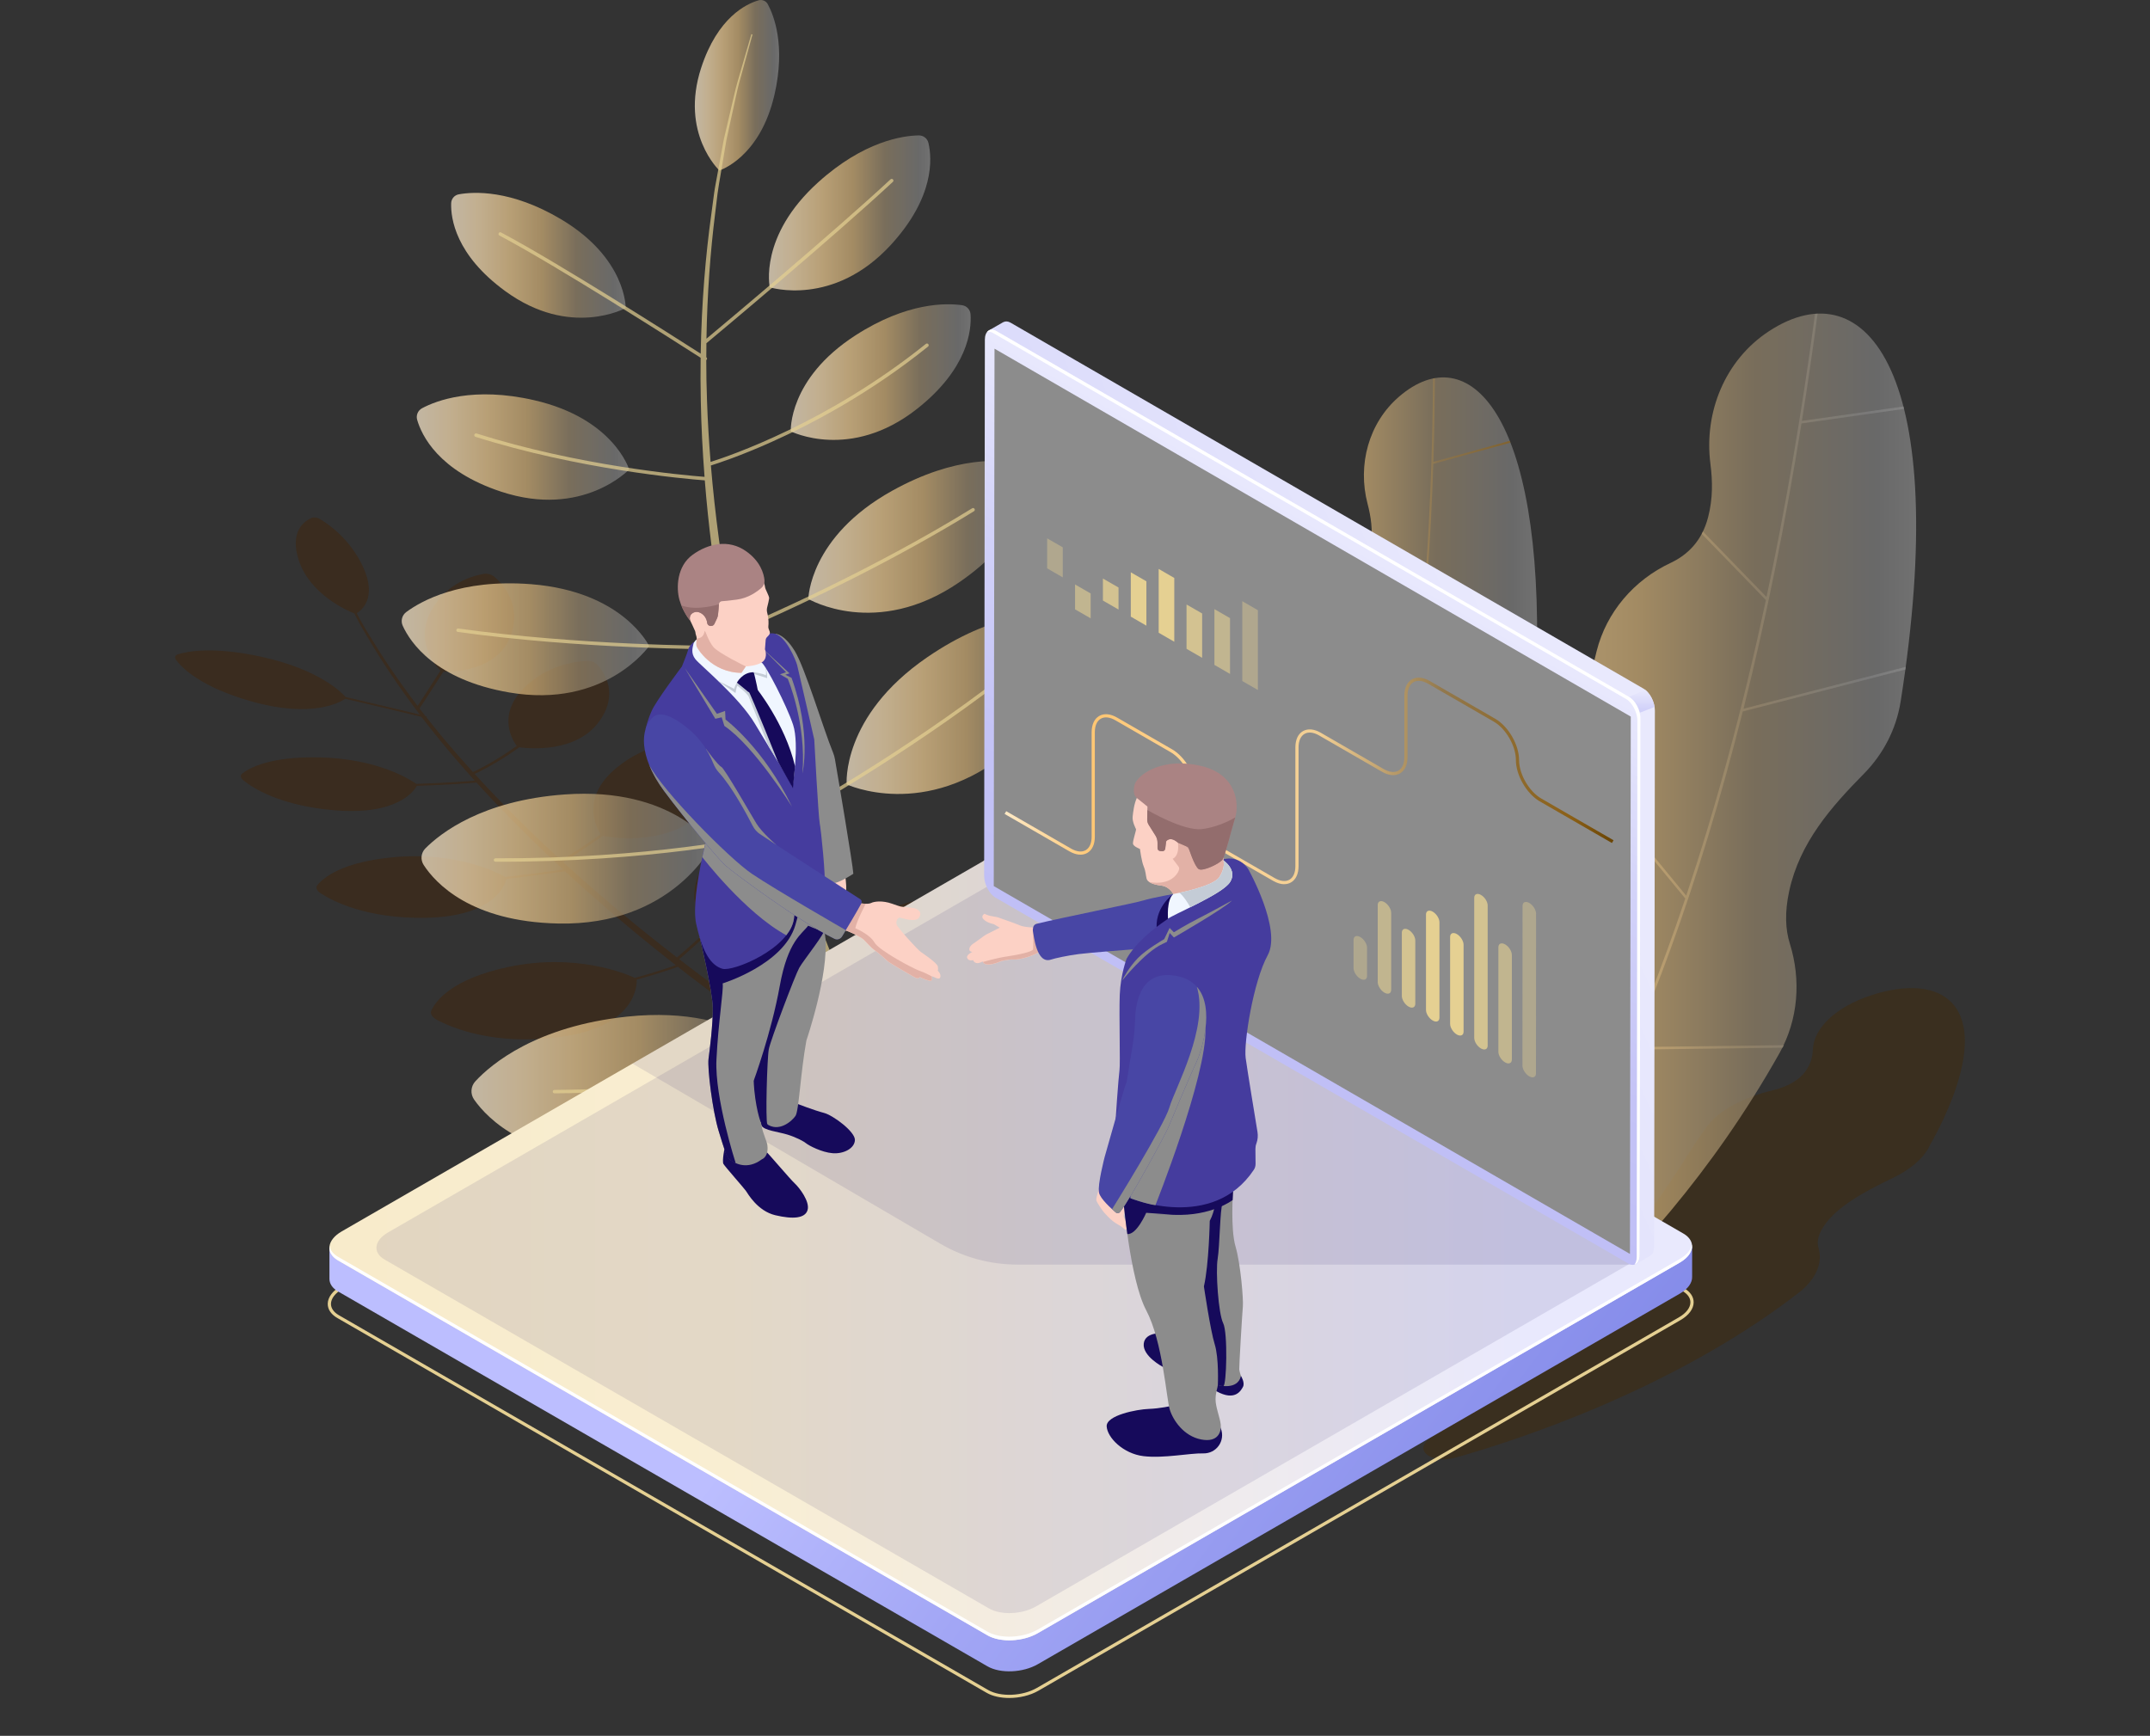 <svg width="452" height="365" viewBox="0 0 452 365" fill="none" xmlns="http://www.w3.org/2000/svg">
<rect x="0" y="0" width="452" height="365" fill="#333333" stroke="none"/>
<path opacity="0.4" d="M196.53 190.22C195.69 189.49 194.35 189.09 193.32 189.26C189.8 189.84 181.72 192.06 176.93 200.56C171.31 210.53 178.3 218.22 179.77 219.67C177.63 222.26 175.94 223.94 175.25 224.6C173.07 223.19 170.76 221.67 168.34 220.05C164.43 217.45 160.3 214.57 155.97 211.49C154.9 210.71 153.82 209.93 152.72 209.13C152.17 208.73 151.62 208.33 151.06 207.93C150.51 207.52 149.97 207.11 149.41 206.7C148.31 205.88 147.19 205.04 146.06 204.2C144.98 203.37 143.89 202.53 142.79 201.69C143.99 200.68 146.34 198.66 149.21 195.93C151.64 196.23 164.6 197.36 170.5 188.42C175.5 180.85 171.52 175.06 169.38 172.77C168.76 172.1 167.62 171.66 166.65 171.72C163.35 171.91 155.61 173.08 149.66 179.68C142.64 187.47 147.61 194.41 148.63 195.67C145.82 198.33 143.53 200.31 142.32 201.33C140.18 199.69 138.08 198 135.93 196.3C134.78 195.4 133.69 194.47 132.56 193.55C131.44 192.62 130.3 191.7 129.19 190.76C125.55 187.66 121.91 184.51 118.4 181.3C119.01 180.92 120.04 180.27 121.38 179.4C122.84 178.44 124.68 177.21 126.73 175.77C128.75 176.15 140.94 178.04 147.8 170.47C153.54 164.13 150.6 158.82 148.92 156.68C148.43 156.06 147.43 155.6 146.51 155.59C143.4 155.56 135.98 156.12 129.49 161.56C122 167.83 125.38 174.07 126.26 175.43C122.41 178.14 119.34 180.09 118.01 180.92C117.38 180.35 116.75 179.77 116.14 179.19C110.29 173.75 104.78 168.21 99.79 162.74C100.71 162.31 103.4 161 106.8 158.77C107.56 158.28 108.36 157.72 109.17 157.13C111.11 157.4 121.07 158.41 125.94 151.73C130.09 146.04 127.2 141.57 125.61 139.8C125.15 139.28 124.28 138.93 123.53 138.96C120.96 139.05 114.91 139.83 110.06 144.77C104.48 150.45 107.78 155.68 108.64 156.85C104.29 159.97 100.63 161.79 99.43 162.35C97.34 160.05 95.34 157.77 93.45 155.52C92.14 153.96 90.88 152.42 89.68 150.89C89.7 150.87 89.72 150.86 89.72 150.83C89.72 150.73 89.6 150.61 89.43 150.57C89.01 150.04 88.6 149.51 88.19 148.98C88.66 148.27 90.71 145.15 93.2 141.24C95.25 141.3 104.56 141.15 107.34 133.73C109.74 127.33 105.89 122.99 103.96 121.31C103.4 120.82 102.5 120.55 101.8 120.66C99.44 121.04 94 122.53 90.76 128.22C86.98 134.86 91.58 140 92.6 141.02C90.36 144.54 88.48 147.41 87.8 148.45C83.88 143.32 80.6 138.45 77.95 134.08C77.47 133.29 76.99 132.51 76.53 131.75C76.07 130.99 75.7 130.25 75.3 129.53C75.19 129.33 75.09 129.15 74.99 128.95C75.95 128.37 79.36 125.76 76.32 119.2C73.63 113.41 69.19 110.29 67.26 109.14C66.69 108.8 65.96 108.71 65.5 108.91C63.94 109.6 60.83 111.78 62.83 117.85C65.18 124.98 72.97 128.38 74.49 128.98C74.59 129.17 74.68 129.35 74.78 129.54C75.17 130.27 75.53 131.01 75.97 131.77C76.42 132.53 76.88 133.31 77.35 134.1C80.2 138.97 83.84 144.46 88.26 150.26C85.79 149.66 79.67 148.2 72.65 146.56C71.74 145.53 67.02 140.77 55.11 138.14C44.84 135.87 39.38 136.96 37.39 137.59C36.8 137.78 36.65 138.27 37.02 138.77C38.3 140.49 42.29 144.53 53.07 147.54C65.56 151.02 71.43 147.72 72.59 146.93C80.01 148.66 86.42 150.2 88.6 150.73C89.84 152.35 91.14 154 92.5 155.66C94.78 158.45 97.23 161.29 99.82 164.15C98.2 164.29 93.7 164.64 87.51 164.83C86.25 163.94 79.48 159.54 67.2 159.26C56.72 159.03 52.37 161.51 50.9 162.68C50.47 163.03 50.59 163.62 51.19 164.1C53.25 165.76 58.99 169.43 70.32 170.38C83.45 171.48 87 166.39 87.63 165.24C94 165.05 98.6 164.69 100.17 164.55C104.71 169.54 109.66 174.6 114.89 179.57C116.03 180.66 117.19 181.75 118.36 182.83C116.89 183.05 112.41 183.69 106.21 184.41C104.54 183.45 96.16 179.11 83.11 180.22C71.9 181.17 67.94 184.61 66.69 186.16C66.32 186.62 66.61 187.3 67.38 187.81C70.02 189.53 77.12 193.19 89.42 192.99C103.95 192.75 106.17 186.09 106.47 184.81C112.85 184.07 117.4 183.41 118.76 183.21C121.73 185.94 124.78 188.63 127.83 191.28C128.94 192.23 130.07 193.17 131.18 194.11C132.3 195.04 133.39 195.99 134.53 196.9C136.79 198.73 138.99 200.55 141.25 202.3C141.53 202.52 141.8 202.73 142.08 202.95C141.05 203.32 138.13 204.34 133.49 205.63C131.47 204.7 121.03 200.37 106.97 203.31C94.96 205.83 91.58 210.5 90.66 212.54C90.39 213.14 90.9 213.94 91.88 214.46C95.26 216.24 104.06 219.84 117.49 218.09C133.54 216.01 133.91 207.43 133.86 206C138.57 204.68 141.52 203.65 142.52 203.29C143.2 203.83 143.89 204.37 144.57 204.9C145.69 205.75 146.8 206.6 147.9 207.43C148.45 207.85 149 208.26 149.54 208.68C150.09 209.09 150.64 209.5 151.19 209.9C152.28 210.71 153.36 211.51 154.43 212.29C158.74 215.41 162.86 218.34 166.76 220.99C169.38 222.79 171.89 224.46 174.24 226.01C173.25 226.41 170.23 227.6 165.58 229.11C163.91 228.35 151.98 223.34 136.31 227.11C123.35 230.23 119.93 235.52 119.04 237.83C118.78 238.51 119.38 239.39 120.49 239.94C124.28 241.84 134.1 245.64 148.65 243.35C165.73 240.67 165.95 231.37 165.82 229.53C170.7 227.95 173.82 226.71 174.74 226.34C179.14 229.22 182.99 231.64 186.04 233.51C188.43 234.98 190.34 236.11 191.66 236.88C192.97 237.65 193.7 238.06 193.7 238.06L195.16 236.72C195.16 236.72 194.48 236.34 193.18 235.6C191.88 234.86 189.98 233.75 187.6 232.31C184.42 230.4 180.37 227.9 175.72 224.9C176.41 224.25 178.12 222.55 180.3 219.91C182.54 220.01 197.36 220.2 201.61 208.69C205.14 199.14 199.39 192.69 196.5 190.19L196.53 190.22Z" fill="#442202"/>
<g opacity="0.7">
<path d="M166.51 224.471C166.51 224.471 157.9 243.471 131.36 243.781C111.03 244.011 102.54 235.301 99.68 231.221C98.84 230.031 98.95 228.421 99.95 227.351C103.31 223.731 112.75 215.771 131.91 213.761C156.93 211.141 166.51 224.471 166.51 224.471Z" fill="url(#paint0_linear_1107_1982)"/>
</g>
<g opacity="0.7">
<path d="M193.29 212.499C193.29 212.499 213.2 218.749 231.12 199.169C244.85 184.169 244.02 172.039 242.88 167.179C242.55 165.759 241.28 164.769 239.82 164.799C234.88 164.899 222.66 166.619 208.38 179.559C189.75 196.459 193.29 212.489 193.29 212.489V212.499Z" fill="url(#paint1_linear_1107_1982)"/>
</g>
<g opacity="0.7">
<path d="M178 164.931C178 164.931 194.48 172.671 212.27 157.851C225.9 146.491 226.61 135.911 226.19 131.571C226.07 130.301 225.09 129.301 223.82 129.151C219.54 128.651 208.77 128.701 194.91 138.221C176.82 150.651 178 164.921 178 164.921V164.931Z" fill="url(#paint2_linear_1107_1982)"/>
</g>
<g opacity="0.7">
<path d="M169.939 125.941C169.939 125.941 184.219 134.381 201.629 122.461C214.969 113.331 216.519 103.791 216.509 99.831C216.509 98.671 215.699 97.681 214.569 97.441C210.729 96.621 200.959 95.741 187.569 103.191C170.089 112.901 169.939 125.951 169.939 125.951V125.941Z" fill="url(#paint3_linear_1107_1982)"/>
</g>
<g opacity="0.7">
<path d="M166.25 90.7C166.25 90.7 178.76 97.01 192.76 85.999C203.49 77.559 204.26 69.43 204.04 66.09C203.97 65.109 203.24 64.32 202.27 64.18C198.99 63.709 190.7 63.51 179.83 70.529C165.64 79.689 166.25 90.7 166.25 90.7Z" fill="url(#paint4_linear_1107_1982)"/>
</g>
<g opacity="0.7">
<path d="M161.83 60.411C161.83 60.411 175.18 64.641 187.25 51.531C196.49 41.481 195.95 33.341 195.19 30.071C194.97 29.121 194.12 28.451 193.14 28.471C189.83 28.531 181.61 29.661 172.01 38.331C159.47 49.651 161.83 60.411 161.83 60.411Z" fill="url(#paint5_linear_1107_1982)"/>
</g>
<g opacity="0.7">
<path d="M149.72 177.761C149.72 177.761 141.37 194.701 117.35 194.191C98.95 193.801 91.53 185.671 89.07 181.881C88.35 180.771 88.5 179.331 89.43 178.391C92.58 175.221 101.35 168.291 118.75 167.051C141.46 165.421 149.73 177.761 149.73 177.761H149.72Z" fill="url(#paint6_linear_1107_1982)"/>
</g>
<g opacity="0.7">
<path d="M136.47 135.84C136.47 135.84 127.25 149.09 107.01 145.6C91.51 142.92 86.27 135.1 84.67 131.59C84.2 130.56 84.51 129.36 85.42 128.69C88.49 126.41 96.78 121.68 111.65 122.84C131.05 124.36 136.47 135.84 136.47 135.84Z" fill="url(#paint7_linear_1107_1982)"/>
</g>
<g opacity="0.7">
<path d="M132.27 98.711C132.27 98.711 122.51 109.051 105.34 103.381C92.18 99.031 88.64 91.541 87.7 88.271C87.43 87.321 87.85 86.311 88.73 85.841C91.7 84.251 99.54 81.211 112.34 84.161C129.05 88.011 132.27 98.721 132.27 98.721V98.711Z" fill="url(#paint8_linear_1107_1982)"/>
</g>
<g opacity="0.7">
<path d="M131.54 64.77C131.54 64.77 119.9 71.19 106.23 61.22C95.76 53.59 94.75 45.9 94.85 42.73C94.88 41.8 95.55 41.02 96.46 40.86C99.56 40.3 107.41 39.83 117.96 46.11C131.73 54.31 131.54 64.77 131.54 64.77Z" fill="url(#paint9_linear_1107_1982)"/>
</g>
<g opacity="0.7">
<path d="M151.24 35.85C151.24 35.85 142.91 28.06 147.41 14.26C150.86 3.69 156.86 0.83 159.47 0.07C160.23 -0.15 161.05 0.19 161.42 0.89C162.7 3.27 165.17 9.55 162.84 19.82C159.8 33.23 151.22 35.85 151.22 35.85H151.24Z" fill="url(#paint10_linear_1107_1982)"/>
</g>
<path opacity="0.7" d="M116.21 229.54C116.21 229.34 116.37 229.17 116.57 229.18C149.06 229.01 175.91 222.34 180.15 221.23C178.74 218.09 177.26 214.69 175.76 211.07C173.5 205.72 171.25 199.84 168.95 193.6C168.4 192.03 167.83 190.44 167.27 188.83C166.99 188.03 166.7 187.22 166.41 186.4C166.14 185.58 165.87 184.76 165.59 183.93C165.04 182.27 164.49 180.6 163.93 178.9C163.61 177.85 163.28 176.79 162.95 175.73C158.99 176.61 136.46 181.3 104.17 181.2C103.97 181.2 103.81 181.04 103.81 180.84C103.81 180.64 103.98 180.48 104.17 180.48C136.23 180.58 158.64 175.95 162.73 175.04C162.6 174.61 162.47 174.18 162.33 173.75C161.23 170.29 160.27 166.73 159.25 163.14C158.72 161.35 158.3 159.52 157.82 157.69C157.36 155.86 156.87 154.03 156.42 152.18C155.22 147.03 154.06 141.81 153.04 136.55C148.77 136.55 121.82 136.44 96.25 132.88C96.05 132.85 95.91 132.67 95.94 132.47C95.97 132.27 96.15 132.13 96.35 132.16C121.6 135.67 148.19 135.82 152.9 135.82C152.5 133.74 152.12 131.65 151.78 129.56C150.14 120.02 148.92 110.41 148.17 101.01C143.75 100.67 121.56 98.69 99.96 91.85C99.77 91.79 99.66 91.59 99.72 91.39C99.78 91.2 99.99 91.09 100.18 91.15C121.55 97.92 143.5 99.91 148.12 100.27C147.7 94.88 147.43 89.56 147.33 84.37C147.26 81.27 147.26 78.22 147.3 75.23C142.48 72.14 117.14 55.95 104.99 49.52C104.81 49.43 104.74 49.21 104.84 49.03C104.93 48.85 105.15 48.78 105.33 48.88C117.22 55.17 141.67 70.76 147.31 74.37C147.5 63.65 148.34 53.64 149.57 44.84C149.76 43.4 149.95 42 150.13 40.62C150.32 39.25 150.61 37.92 150.83 36.62C151.31 34.02 151.76 31.56 152.18 29.24C152.71 26.95 153.22 24.8 153.68 22.82C154.16 20.84 154.54 19.01 155 17.38C156.88 10.89 157.96 7.18 157.96 7.18L158.2 7.25C158.2 7.25 157.18 10.97 155.38 17.47C154.94 19.1 154.59 20.94 154.14 22.92C153.71 24.91 153.24 27.05 152.73 29.35C152.34 31.67 151.92 34.13 151.49 36.73C151.28 38.03 151.02 39.36 150.85 40.73C150.69 42.1 150.52 43.51 150.34 44.94C149.35 52.85 148.68 61.73 148.52 71.22C152.87 67.59 175.03 49.02 187.22 37.71C187.37 37.58 187.6 37.58 187.73 37.73C187.87 37.88 187.86 38.11 187.71 38.24C174.96 50.08 151.32 69.83 148.51 72.17C148.5 73.15 148.49 74.13 148.49 75.12C148.65 75.23 148.7 75.45 148.59 75.62C148.56 75.66 148.52 75.68 148.48 75.71C148.48 78.54 148.53 81.41 148.64 84.32C148.78 88.52 149.04 92.8 149.39 97.13C153.4 95.87 174.01 88.88 194.65 72.31C194.81 72.18 195.04 72.21 195.16 72.37C195.29 72.53 195.26 72.76 195.1 72.88C182.96 82.63 170.84 89.08 162.05 93C155.64 95.87 151.01 97.39 149.45 97.88C150.31 108.18 151.73 118.74 153.68 129.21C153.88 130.32 154.1 131.43 154.32 132.53C160.01 130.1 183.04 120.03 204.38 106.88C204.55 106.77 204.77 106.83 204.88 107C204.99 107.17 204.93 107.39 204.76 107.5C187.69 118.01 169.56 126.57 160.03 130.83C157.52 131.95 155.61 132.78 154.47 133.26C155.69 139.45 157.13 145.59 158.62 151.62C159.09 153.45 159.6 155.27 160.08 157.08C160.58 158.89 161.03 160.7 161.58 162.47C162.58 165.83 163.54 169.15 164.6 172.4C171.22 168.71 193.78 155.74 214.45 139.23C214.61 139.1 214.84 139.13 214.96 139.29C215.09 139.45 215.06 139.68 214.9 139.8C194.06 156.45 171.3 169.5 164.82 173.11C165.36 174.78 165.9 176.44 166.43 178.08C167.01 179.75 167.58 181.41 168.15 183.05C168.43 183.87 168.71 184.68 168.99 185.5C169.29 186.3 169.58 187.1 169.87 187.9C170.46 189.49 171.03 191.06 171.61 192.61C173.98 198.78 176.3 204.58 178.61 209.86C180.02 213.14 181.41 216.23 182.74 219.11C187.03 216.47 209.01 202.37 232.15 177.05C232.29 176.9 232.52 176.89 232.66 177.03C232.81 177.17 232.82 177.4 232.68 177.54C209.37 203.04 187.21 217.21 183.04 219.77C185.89 225.89 188.49 231.03 190.57 234.98C192.13 237.95 193.41 240.25 194.29 241.81C195.17 243.37 195.66 244.16 195.66 244.16L192.54 246.02C192.54 246.02 192.03 245.16 191.16 243.56C190.28 241.96 189.02 239.61 187.48 236.58C185.52 232.72 183.1 227.76 180.44 221.9C176.59 222.91 149.46 229.73 116.56 229.9C116.36 229.9 116.2 229.74 116.2 229.54H116.21Z" fill="#E5D092"/>
<path opacity="0.7" d="M323.05 140.329V140.259C324.61 86.839 308.7 70.909 294.17 83.369C287.73 88.889 285.36 97.739 287.51 105.939C288.21 108.619 288.63 111.429 288.24 114.529C287.75 118.479 285.72 121.049 283.13 122.699C277.6 126.219 273.83 131.929 273.05 138.439C272.63 141.979 272.29 145.659 272.04 149.479C267.95 213.119 251.57 251.549 246.98 266.819C245.57 271.529 250.95 275.309 254.9 272.389C265.62 264.449 294.25 240.389 310.82 199.389C313.15 193.629 312.81 187.189 310.21 181.549C309.21 179.369 308.72 176.609 309.02 173.099C309.72 165.059 314.05 158.679 318.63 152.659C321.34 149.109 322.91 144.809 323.04 140.339L323.05 140.329Z" fill="url(#paint11_linear_1107_1982)"/>
<path opacity="0.7" d="M297.839 145.14L323.149 135.03C323.149 134.88 323.149 134.73 323.149 134.59L297.89 144.68C299.65 129.85 300.799 114.11 301.329 97.54L317.549 93.079C317.499 92.95 317.449 92.829 317.399 92.7L301.35 97.12C301.53 91.35 301.63 85.48 301.67 79.519C301.53 79.54 301.4 79.57 301.26 79.6C301.16 96.549 300.459 112.06 299.299 126.22L287.7 116.97C287.65 117.11 287.609 117.24 287.549 117.38L299.249 126.71C297.689 145.41 295.339 161.76 292.519 175.98L271.549 156.27C271.539 156.44 271.52 156.62 271.51 156.79L292.42 176.45C287.64 200.45 281.57 218.37 275.89 231.34C275.55 232.11 275.209 232.87 274.869 233.62L262.54 214.87C262.5 215.05 262.45 215.23 262.41 215.42L274.67 234.06C263.25 259.06 251.669 269.56 248.479 272.12C248.579 272.21 248.689 272.3 248.799 272.38C251.119 270.5 257.44 264.78 264.92 253.05L276.179 253.24C276.179 253.24 276.25 253.16 276.29 253.12C276.36 253.04 276.44 252.96 276.51 252.88C276.52 252.86 276.539 252.85 276.549 252.83L265.17 252.63C268.71 247.02 272.499 240.07 276.239 231.54C280.189 222.51 283.709 212.6 286.769 201.9L311.17 198.45C311.23 198.3 311.289 198.16 311.339 198.01L286.89 201.47C290.03 190.42 292.689 178.53 294.839 165.85C295.979 159.16 296.97 152.25 297.82 145.13L297.839 145.14Z" fill="url(#paint12_linear_1107_1982)"/>
<path opacity="0.4" d="M407.03 238.431C412.18 228.451 413.76 221.031 412.82 215.991C412.82 215.951 412.8 215.901 412.79 215.861C411.68 210.271 407.43 207.661 401.49 207.781C401.36 207.781 401.22 207.781 401.08 207.791C398.74 207.881 396.16 208.381 393.4 209.281C385.87 211.741 381.28 216.261 381.11 220.751C381.06 222.221 380.7 223.731 379.51 225.351C379.15 225.841 378.72 226.281 378.24 226.681C378.2 226.711 378.16 226.741 378.12 226.781C376.62 228.001 374.65 228.801 372.51 229.311C366.36 230.781 361.29 233.531 358.82 236.921C357.48 238.761 356.18 240.681 354.93 242.691C334.1 276.071 308.42 295.231 300.03 302.991C298.86 304.071 299.06 305.151 300.04 305.901C300.11 305.961 300.19 306.011 300.27 306.061C301.51 306.841 303.69 307.151 305.99 306.501C311.22 305.031 320.34 302.221 331.14 297.881C331.14 297.881 331.23 297.841 331.28 297.831C331.37 297.791 331.46 297.761 331.55 297.721C331.57 297.721 331.59 297.711 331.6 297.701C345.92 291.921 363.11 283.461 378.11 271.861C378.31 271.711 378.5 271.551 378.68 271.391H378.7C378.79 271.321 378.89 271.241 378.98 271.171H378.93C382.03 268.441 383.16 265.301 382.29 262.371C381.93 261.151 382.2 259.651 383.43 257.821C386.23 253.621 392.01 250.551 397.93 247.691C401.43 246.001 404.06 243.841 405.37 241.491C405.37 241.481 405.38 241.461 405.39 241.451C405.92 240.501 406.41 239.581 406.88 238.681C406.92 238.611 406.96 238.531 406.99 238.461L407.03 238.431Z" fill="#442A02"/>
<path opacity="0.7" d="M399.57 147.581C399.57 147.581 399.57 147.521 399.58 147.491C410.38 79.141 392.57 56.061 371.85 69.671C362.68 75.701 358.18 86.671 359.59 97.561C360.05 101.121 360.12 104.801 359.11 108.721C357.83 113.721 354.81 116.681 351.2 118.371C343.51 121.981 337.73 128.701 335.66 136.931C334.54 141.401 333.5 146.071 332.55 150.941C316.82 232.001 289.45 278.661 281.04 297.511C278.45 303.321 284.74 309.071 290.29 305.971C305.37 297.541 346.1 271.351 374.12 221.421C378.05 214.411 378.68 206.081 376.28 198.411C375.35 195.451 375.18 191.821 376.15 187.361C378.37 177.151 384.98 169.671 391.86 162.691C395.92 158.571 398.65 153.311 399.56 147.591L399.57 147.581Z" fill="url(#paint13_linear_1107_1982)"/>
<path opacity="0.7" d="M366.4 149.601L400.57 140.781C400.6 140.591 400.62 140.401 400.65 140.221L366.55 149.021C371.25 130.261 375.32 110.231 378.73 89.041L400.29 85.981C400.25 85.811 400.2 85.641 400.16 85.471L378.82 88.501C380 81.121 381.1 73.601 382.12 65.951C381.94 65.951 381.76 65.971 381.58 65.991C378.67 87.741 375.21 107.551 371.38 125.541L358.01 111.761C357.93 111.931 357.84 112.091 357.76 112.261L371.25 126.171C366.17 149.931 360.45 170.541 354.5 188.341L330.82 159.581C330.77 159.801 330.73 160.021 330.68 160.241L354.3 188.931C344.21 218.971 333.46 240.981 324.04 256.711C323.48 257.651 322.92 258.561 322.36 259.471L309.6 233.371C309.51 233.601 309.43 233.821 309.35 234.051L322.03 260.011C303.25 290.241 286.64 301.811 282.12 304.581C282.24 304.711 282.36 304.841 282.49 304.971C285.78 302.941 294.84 296.641 306.37 282.791L320.8 284.891C320.85 284.851 320.91 284.801 320.96 284.761C321.07 284.671 321.17 284.581 321.28 284.491C321.3 284.471 321.32 284.451 321.34 284.441L306.76 282.311C312.23 275.691 318.24 267.391 324.44 257.051C331 246.111 337.15 233.961 342.84 220.711L374.75 220.301C374.85 220.121 374.95 219.951 375.04 219.771L343.07 220.181C348.92 206.511 354.29 191.671 359.14 175.741C361.7 167.341 364.11 158.631 366.38 149.631L366.4 149.601Z" fill="url(#paint14_linear_1107_1982)"/>
<path d="M212.17 357.041C210.38 357.041 208.68 356.681 207.4 355.941L70.9 277.131C69.61 276.381 68.9 275.341 68.9 274.181C68.9 272.811 69.91 271.441 71.66 270.431L206.63 192.511C209.85 190.651 214.75 190.451 217.56 192.071L354.06 270.881C355.35 271.621 356.06 272.671 356.06 273.831C356.06 275.201 355.05 276.571 353.3 277.581L218.33 355.501C216.57 356.521 214.31 357.041 212.17 357.041ZM207.74 355.361C210.36 356.871 214.96 356.671 217.99 354.921L352.96 277.001C354.5 276.111 355.38 274.961 355.38 273.831C355.38 272.921 354.79 272.091 353.72 271.471L217.22 192.661C214.6 191.151 210 191.341 206.97 193.101L72 271.021C70.46 271.911 69.58 273.061 69.58 274.191C69.58 275.091 70.17 275.931 71.24 276.551L207.74 355.361Z" fill="#E5D092"/>
<path d="M355.731 262.21H347.501L217.411 187.1C214.701 185.53 209.951 185.73 206.821 187.54L77.261 262.34H69.261V268.91C69.261 269.91 69.851 270.86 71.091 271.57L207.591 350.38C210.301 351.95 215.051 351.75 218.181 349.94L353.151 272.02C354.911 271.01 355.791 269.7 355.741 268.47V262.21H355.731Z" fill="url(#paint15_linear_1107_1982)"/>
<path d="M207.58 343.851L71.08 265.041C68.37 263.471 68.71 260.741 71.84 258.931L206.81 181.011C209.94 179.201 214.69 179.001 217.4 180.571L353.9 259.381C356.61 260.951 356.27 263.681 353.14 265.491L218.17 343.421C215.04 345.231 210.29 345.431 207.58 343.861V343.851Z" fill="url(#paint16_linear_1107_1982)"/>
<path opacity="0.1" d="M207.921 338.21L80.85 264.85C78.32 263.39 78.641 260.84 81.561 259.16L207.211 186.62C210.131 184.94 214.541 184.75 217.071 186.21L344.141 259.57C346.671 261.03 346.351 263.58 343.431 265.26L217.781 337.8C214.861 339.48 210.451 339.67 207.921 338.21Z" fill="#180D5B"/>
<path d="M353.141 264.73L218.171 342.65C215.041 344.46 210.291 344.66 207.581 343.09L71.081 264.28C70.001 263.66 69.41 262.85 69.281 261.99C69.1 263.12 69.691 264.23 71.081 265.04L207.581 343.85C210.291 345.42 215.041 345.22 218.171 343.41L353.141 265.49C355.031 264.4 355.901 262.97 355.701 261.66C355.531 262.74 354.671 263.85 353.141 264.73Z" fill="white"/>
<path opacity="0.1" d="M213.88 265.921H343.61L346.3 254.981L217.41 180.561C214.7 178.991 209.95 179.191 206.82 181.001L132.96 223.641L197.68 261.521C202.6 264.401 208.19 265.911 213.89 265.911L213.88 265.921Z" fill="#180D5B"/>
<path d="M207.87 69.49L210.97 67.71V67.73C211.39 67.51 211.91 67.53 212.49 67.87L345.5 144.79C346.83 145.56 347.91 147.62 347.91 149.39L347.76 262.12C347.76 263.1 347.42 263.77 346.91 264.06H346.92L343.83 265.85L343.61 254.66L219.52 182.89C218.19 182.12 217.11 180.06 217.11 178.29L217.25 74.78C217.04 75.43 216.89 75.91 216.86 75.92C216.78 75.97 207.86 69.49 207.86 69.49H207.87Z" fill="url(#paint17_linear_1107_1982)"/>
<path d="M347.85 148.65L328.28 156.26L324.24 153.93L345.93 145.09C346.88 145.87 347.63 147.28 347.84 148.65H347.85Z" fill="url(#paint18_linear_1107_1982)"/>
<path d="M209.31 188.76L342.32 265.68C343.65 266.45 344.73 265.63 344.73 263.86L344.88 151.13C344.88 149.36 343.8 147.29 342.47 146.53L209.46 69.61C208.13 68.84 207.05 69.66 207.05 71.43L206.9 184.16C206.9 185.93 207.98 188 209.31 188.76Z" fill="url(#paint19_linear_1107_1982)"/>
<path d="M342.47 146.529L209.46 69.609C208.67 69.15 207.97 69.269 207.53 69.799C207.9 69.7 208.34 69.76 208.82 70.04L341.83 146.959C343.16 147.729 344.24 149.789 344.24 151.559L344.09 264.289C344.09 265.009 343.91 265.559 343.61 265.919C344.28 265.74 344.73 264.999 344.73 263.859L344.88 151.129C344.88 149.359 343.8 147.289 342.47 146.529Z" fill="white"/>
<path d="M208.92 186.32L342.67 263.67L342.84 150.68L209.08 73.32L208.92 186.32Z" fill="#8C8C8C"/>
<g style="mix-blend-mode:lighten">
<path d="M269.98 185.929C269.26 185.929 268.46 185.689 267.65 185.219L255.76 178.359C253 176.759 250.75 172.869 250.75 169.679V166.239C250.75 163.259 248.65 159.629 246.07 158.139L234.51 151.469C233.32 150.779 232.23 150.659 231.42 151.129C230.61 151.599 230.17 152.609 230.17 153.969V175.919C230.17 177.539 229.61 178.759 228.58 179.349C227.56 179.939 226.22 179.819 224.82 179.009L211.2 171.149L211.54 170.569L225.16 178.429C226.35 179.109 227.44 179.239 228.25 178.769C229.06 178.299 229.5 177.289 229.5 175.929V153.979C229.5 152.359 230.06 151.139 231.09 150.549C232.11 149.959 233.45 150.079 234.85 150.889L246.41 157.559C249.18 159.159 251.42 163.049 251.42 166.239V169.679C251.42 172.659 253.52 176.289 256.1 177.779L267.99 184.639C269.18 185.319 270.27 185.439 271.08 184.979C271.89 184.509 272.33 183.499 272.33 182.129V157.169C272.33 155.549 272.89 154.329 273.92 153.739C274.94 153.149 276.28 153.269 277.68 154.079L290.9 161.709C292.09 162.389 293.18 162.509 293.99 162.049C294.8 161.579 295.24 160.569 295.24 159.199V146.289C295.24 144.669 295.8 143.449 296.83 142.859C297.85 142.269 299.19 142.389 300.59 143.199L314.35 151.139C317.12 152.739 319.36 156.629 319.36 159.819C319.36 162.799 321.46 166.429 324.04 167.919L339.22 176.679L338.88 177.259L323.7 168.499C320.94 166.899 318.69 163.009 318.69 159.819C318.69 156.839 316.59 153.209 314.01 151.719L300.25 143.779C299.06 143.099 297.97 142.979 297.16 143.439C296.35 143.909 295.91 144.919 295.91 146.289V159.199C295.91 160.819 295.35 162.039 294.32 162.629C293.3 163.219 291.96 163.099 290.56 162.289L277.34 154.659C276.15 153.969 275.06 153.849 274.25 154.319C273.44 154.789 273 155.799 273 157.159V182.119C273 183.739 272.44 184.959 271.41 185.549C270.98 185.799 270.5 185.919 269.98 185.919V185.929Z" fill="url(#paint20_linear_1107_1982)"/>
</g>
<path d="M231.13 249.69C231.13 249.69 230.41 251.84 230.48 252.35C230.55 252.87 232.02 254.9 232.12 254.96C232.22 255.02 233.47 256.62 234.87 257.38C236.27 258.15 236.38 258.53 236.51 258.54C236.64 258.56 236.85 258.42 236.85 258.42C236.85 258.42 237.06 256.95 236.44 256.24C235.82 255.53 236.75 254.47 236.75 254.47L235.16 250.32L231.13 249.68V249.69Z" fill="#FCD1C5"/>
<path d="M246.38 295.6C246.38 295.6 243.89 296.18 241.49 296.26C239.09 296.34 232.53 297.58 232.66 299.93C232.79 302.29 236.14 305.68 240.4 306.19C244.66 306.7 250.16 305.53 252.94 305.61C255.72 305.69 257.68 302.96 256.65 300.34C255.62 297.73 246.39 295.6 246.39 295.6H246.38Z" fill="#160A5B"/>
<path d="M260.9 289.33C260.9 289.33 261.78 290.76 261.31 291.63C260.84 292.5 259.6 294.66 255.75 292.55C251.91 290.44 244.45 287.41 244.45 287.41C244.45 287.41 240.17 285.17 240.45 282.54C240.73 279.93 244.7 280.34 244.7 280.34L260.89 289.33H260.9Z" fill="#160A5B"/>
<path d="M218.03 195.041C218.03 195.041 215.49 195.071 214.37 194.571C213.25 194.061 210 193.001 209.8 192.891C209.6 192.781 207.81 192.661 206.99 192.141C206.99 192.141 206.07 192.591 206.8 193.331C207.52 194.071 208.89 194.311 208.89 194.311L210.18 195.061C210.18 195.061 207.57 196.401 207.33 196.501C207.09 196.601 204.91 198.261 204.69 198.371C204.47 198.471 203.49 199.231 203.87 199.911C203.87 199.911 203.91 200.061 204.4 200.171C204.4 200.171 203 200.801 203.35 201.491C203.69 202.181 204.58 201.881 204.58 201.881C204.58 201.881 204.92 203.111 206.6 202.161C206.6 202.161 206.8 203.691 210.54 202.091C210.54 202.091 212.05 201.691 213.16 201.771C214.27 201.851 217.28 201.071 218.89 199.931C220.5 198.801 218.05 195.051 218.05 195.051L218.03 195.041Z" fill="#FCD1C5"/>
<path d="M213.15 201.75C214.26 201.83 217.27 201.05 218.88 199.91C219.96 199.15 219.2 197.2 218.59 196.01C217.83 195.64 217.16 195.34 217.16 195.34C217.16 195.34 217.27 199.05 217.19 199.6C217.11 200.16 213.76 200.82 211.61 201.13C209.46 201.44 206.64 202.28 206.64 202.28C206.81 202.62 207.52 203.35 210.53 202.07C210.53 202.07 212.04 201.67 213.15 201.75Z" fill="#E2B1A6"/>
<path d="M247.46 187.84C247.46 187.84 242.17 188.77 240.37 189.34C238.62 189.9 223.47 192.9 217.92 194.25C217.57 194.34 217.3 194.62 217.21 194.98C217.14 195.27 217.1 195.62 217.17 195.9C217.33 196.53 217.86 202.8 220.94 201.78C221.86 201.47 224.58 200.9 226.75 200.62C228.92 200.33 238.18 199.62 238.18 199.62L253.85 190.65L247.45 187.83L247.46 187.84Z" fill="#4846A5"/>
<path d="M236.111 251.68C236.111 251.68 237.511 268.98 240.961 275.5C244.451 282.1 245.211 294.11 245.921 296.39C246.631 298.68 248.881 301.98 252.511 302.68C256.141 303.39 256.791 301 256.641 299.56C256.491 298.13 255.531 295.8 255.551 294.24C255.571 292.69 255.961 291.96 256.031 291.24C256.031 291.24 260.191 292.45 260.891 289.32C260.891 289.32 260.571 288.41 260.531 287.94C260.481 287.47 261.161 276.07 261.291 274.69C261.421 273.31 260.831 265.8 259.741 262.08C258.661 258.39 259.221 250.52 259.221 250.52L247.191 248.76L236.101 251.67L236.111 251.68Z" fill="#8C8C8C"/>
<path d="M255.641 251.76C255.641 251.76 255.531 254.46 254.331 256.72C254.331 256.72 254.161 265.88 253.101 270.5C253.101 270.5 254.461 279.76 255.371 282.66C256.291 285.58 256.031 291.26 256.031 291.26C256.031 291.26 256.501 291.43 257.181 291.46C257.861 291.49 258.161 280.23 257.151 278.23C256.151 276.24 255.541 267.39 255.991 264.69C256.441 262 256.471 254.28 257.031 252.92C257.581 251.56 256.421 250.83 256.421 250.83L255.631 251.76H255.641Z" fill="#160A5B"/>
<path d="M246.66 187.98C246.66 187.98 243.04 190.49 243.15 194.91L245.81 194.39C245.81 194.39 245.11 189.48 246.66 187.98Z" fill="#160A5B"/>
<path d="M246.78 255.45C254.76 255.76 259.14 252.34 259.14 252.34C259.18 251.25 259.23 250.53 259.23 250.53L247.2 248.77L236.11 251.68C236.11 251.68 236.39 255.1 237 259.48C238.96 259.7 240.97 255.02 240.97 255.02L246.45 255.41C246.45 255.41 238.78 255.15 246.77 255.45H246.78Z" fill="#160A5B"/>
<path d="M237.661 251.959C237.661 251.959 254.921 259.029 263.601 245.969C263.851 245.599 263.971 245.139 263.961 244.679L263.931 241.599C263.931 241.209 263.991 240.819 264.131 240.459C264.421 239.679 264.501 238.829 264.361 237.999C263.791 234.539 262.241 225.109 261.881 222.479C261.451 219.269 263.471 206.419 266.511 200.859C269.521 195.369 262.411 182.729 262.411 182.729C262.411 182.729 260.661 179.759 257.061 180.709C257.061 180.709 260.411 183.139 258.501 185.609C256.571 188.099 250.941 190.009 250.941 190.009C250.941 190.009 240.501 195.169 236.851 201.589C236.851 201.589 235.581 204.929 235.411 209.159C235.241 213.429 235.551 223.649 235.351 225.059C235.151 226.479 234.451 236.129 234.501 236.579C234.551 237.029 237.651 251.969 237.651 251.969L237.661 251.959Z" fill="#453C9E"/>
<path d="M242.91 253.42C242.91 253.42 253.71 226.32 253.43 216.35C253.15 206.57 238 235.83 238 235.83L237.66 251.96C237.66 251.96 240.93 253.17 242.92 253.42H242.91Z" fill="#8C8C8C"/>
<path d="M237.9 221.15C238.31 218.91 238.57 216.65 238.63 214.4C238.74 210.47 239.97 203.94 247.17 205.18C257.32 206.93 252.68 220.92 251.52 223.35C250.35 225.79 245.72 236.78 245.47 237.4C245.24 237.98 238.02 251.6 235.48 254.84C235.25 255.14 234.85 255.18 234.57 254.94C233.57 254.09 231.33 252.07 231.05 250.8C230.69 249.17 232.24 243.26 232.24 243.26C232.24 243.26 236.42 228.43 236.76 227.74C237.02 227.22 237.23 224.77 237.9 221.14V221.15Z" fill="#4846A5"/>
<path d="M246.83 188.3C246.83 188.3 246.05 186.45 244.17 186.22C242.29 186 241.23 185.46 241.05 184.76C240.87 184.06 240.88 183.23 240.44 182.18C240 181.14 239.66 178.6 239.67 178.54C239.67 178.48 238.25 178.02 238.19 177.39C238.13 176.76 238.91 174.53 238.83 174.35C238.75 174.18 238 172.78 238.12 171.71C238.24 170.64 238.41 169.09 239 167.78C239.59 166.48 243.74 158.54 254.1 162.87C264.52 167.23 256.35 175.88 257.26 181.59C257.26 181.59 258.16 182.8 256.42 184.8C254.66 186.81 249.7 187.17 246.82 188.28L246.83 188.3Z" fill="#FCD1C5"/>
<path d="M256.43 184.83C258.18 182.83 257.27 181.62 257.27 181.62C257.14 180.83 257.2 179.98 257.34 179.09L253.22 179.8C253.22 179.8 247.26 174.31 247.63 177.2C248.01 180.11 246.53 180.58 246.53 180.58L247.74 182.18C248.05 182.59 247.85 183.06 247.59 183.5C245.81 186.43 241.62 185.47 241.61 185.47C242.13 185.82 242.98 186.08 244.16 186.22C246.04 186.44 246.82 188.3 246.82 188.3C249.7 187.19 254.66 186.83 256.42 184.82L256.43 184.83Z" fill="#E2B1A6"/>
<path d="M238.61 164.76C238.61 164.76 237.85 166.89 239.01 167.81C240.18 168.73 241.23 169.6 241.23 169.6L241.18 172.31C241.18 172.7 241.28 173.08 241.48 173.41L242.93 175.72C243.21 176.17 243.35 176.68 243.35 177.21V178.31C243.33 178.63 243.57 178.91 243.88 178.95L244.27 179C244.61 179.04 244.93 178.8 244.97 178.45L245.16 176.92C245.16 176.92 245.96 175.7 247.64 177.2L249.16 177.85C249.58 178.03 249.91 178.39 250.07 178.83C250.48 180.01 251.35 182.35 252.03 182.75C252.95 183.29 256.57 181.5 257.06 180.69C257.56 179.88 258.88 174.45 259.69 171.86C260.49 169.28 260.2 162.85 252.47 161.05C244.76 159.26 239.72 162.44 238.61 164.76Z" fill="#AA8383"/>
<path d="M257.06 180.7C257.56 179.89 258.88 174.46 259.69 171.87C259.69 171.87 256.66 173.81 252.76 174.33C248.86 174.85 241.22 170.33 241.22 170.33L241.18 172.31C241.18 172.7 241.28 173.08 241.48 173.41L242.93 175.72C243.21 176.17 243.35 176.68 243.35 177.21V178.31C243.33 178.63 243.57 178.91 243.88 178.95L244.27 179C244.61 179.04 244.93 178.8 244.97 178.45L245.16 176.92C245.16 176.92 245.96 175.7 247.64 177.2L249.84 178.15C249.84 178.15 251.11 182.22 252.02 182.76C252.94 183.3 256.56 181.51 257.05 180.7H257.06Z" fill="#936D6D"/>
<path d="M257.21 180.959C257.21 180.959 260.17 182.849 258.62 185.439C257.06 188.039 246.11 192.519 245.56 193.199C245.56 193.199 245.2 189.289 246.67 187.989C246.67 187.989 255.03 186.509 256.36 184.419C257.69 182.339 257.21 180.969 257.21 180.969V180.959Z" fill="#F0F6FF"/>
<path d="M257.21 180.959C257.21 180.959 257.69 182.329 256.36 184.409C255.35 185.989 250.32 187.219 247.93 187.729C247.93 187.729 248.81 188.239 250.24 190.769C253.61 189.099 257.71 186.949 258.62 185.429C260.17 182.849 257.21 180.949 257.21 180.949V180.959Z" fill="#C4CCD6"/>
<path d="M251.6 207.459C254.25 215.979 246.94 229.019 245.86 232.819C244.77 236.649 233.8 254.259 233.79 254.259C234.09 254.529 234.36 254.769 234.57 254.949C234.85 255.179 235.25 255.139 235.48 254.849C238.02 251.599 245.24 237.989 245.47 237.409C245.71 236.789 250.35 225.799 251.52 223.359C252.45 221.409 255.63 211.989 251.59 207.469L251.6 207.459Z" fill="#8C8C8C"/>
<path d="M259.05 189.33C259.05 189.33 254.16 192.01 251.78 193.21C249.39 194.42 246.78 196.03 246.78 196.03L245.89 195.12L244.76 197.47C244.76 197.47 241.01 199.62 239.24 201.44C237.46 203.26 236.11 205.65 235.91 206.2C235.91 206.2 240.64 200.25 244.33 198.52L245.32 198.04L245.91 196.18L246.79 197.13C246.79 197.13 257.54 190.94 259.04 189.32L259.05 189.33Z" fill="#8C8C8C"/>
<path d="M180.63 189.91C180.63 189.91 182.45 190.22 183.12 189.88C183.79 189.54 185.53 189.31 187.55 190.03C189.57 190.75 189.4 190.64 190.2 190.72C191 190.8 192.29 190.88 192.71 191.15C193.13 191.42 193.93 191.92 193.19 192.98C192.45 194.04 189.67 193.04 189.22 192.96C188.77 192.88 188.27 193.68 188.5 194.4C188.73 195.12 192.91 199.7 193.56 200.15C194.22 200.61 197.04 202.5 197.17 203.24C197.29 203.99 197.13 204.09 197.13 204.09C197.13 204.09 197.95 204.84 197.66 205.53C197.37 206.22 196.09 205.16 195.85 205.32C195.85 205.32 196.06 206.09 195.75 206.23C195.44 206.37 193.6 205.66 193.38 205.44C193.38 205.44 193.17 206.03 192.12 205.42C191.07 204.81 187.06 202.53 186.59 202.1C186.12 201.67 184.54 200.21 183.89 199.82C183.24 199.43 182.12 198.1 181.56 197.58C181 197.06 178.51 195.8 177.56 195.61C176.61 195.43 180.63 189.92 180.63 189.92V189.91Z" fill="#FCD1C5"/>
<path d="M183.831 198.17C182.911 196.49 179.821 195.18 179.821 195.18C180.031 193.81 182.001 190.03 182.001 190.03C181.321 190.02 180.641 189.9 180.641 189.9C180.641 189.9 176.621 195.41 177.571 195.59C178.521 195.77 181.011 197.03 181.571 197.56C182.131 198.08 183.251 199.41 183.901 199.8C184.551 200.19 186.131 201.65 186.601 202.08C187.071 202.51 191.081 204.79 192.131 205.4C193.181 206.01 193.391 205.42 193.391 205.42C193.611 205.64 195.451 206.35 195.761 206.21C196.071 206.07 195.861 205.3 195.861 205.3C195.861 205.3 194.571 204.57 193.241 204.1C191.911 203.63 184.761 199.85 183.831 198.16V198.17Z" fill="#E2B1A6"/>
<path d="M177.631 183.84C177.631 183.84 178.021 185.9 177.881 187.57C177.741 189.25 174.371 187.05 174.501 186.76C174.631 186.47 176.101 183.94 176.101 183.94L177.631 183.83V183.84Z" fill="#FCD1C5"/>
<path d="M162.95 133.26C162.95 133.26 164.82 133.17 167.09 136.9C169.28 140.49 173.12 153.34 175.14 158.27C175.32 158.71 175.45 159.16 175.53 159.63C176.19 163.47 179.26 181.56 179.4 183.73C179.4 183.73 177.06 185.29 175.55 185.67L172.24 184.57L168.98 151.79L163.71 134.48L162.95 133.26Z" fill="#8C8C8C"/>
<path d="M152.381 241.129C152.381 241.129 151.751 244.159 152.091 244.749C152.441 245.339 156.381 249.789 156.801 250.389C157.221 250.989 159.251 254.639 162.991 255.529C166.731 256.419 169.281 256.189 169.781 254.429C170.291 252.679 168.091 249.769 167.071 248.829C166.061 247.889 161.791 242.809 161.001 242.069C160.221 241.329 159.091 241.219 159.091 241.219L154.221 242.069L152.371 241.129H152.381Z" fill="#160A5B"/>
<path d="M167.501 232.061C167.501 232.061 171.23 233.501 173.18 234.001C175.13 234.491 179.78 237.961 179.73 239.711C179.681 241.461 177.391 242.671 175.061 242.491C172.741 242.321 169.971 240.831 169.521 240.441C169.071 240.051 167.481 239.171 165.571 238.581C163.671 237.991 160.601 237.701 160.101 236.681C159.601 235.671 159.521 233.571 159.521 233.571L167.501 232.061Z" fill="#160A5B"/>
<path d="M159.081 231.43C159.111 231.25 159.241 230.95 159.261 230.83C159.431 229.91 159.261 226.16 159.261 226.16L158.441 227.28C158.441 227.28 159.021 231.03 160.141 236.9C160.421 238.39 161.201 239.93 161.321 240.77C161.661 243.28 160.171 243.77 160.171 243.77C157.141 246.05 154.551 244.67 153.621 243.94C152.691 243.21 152.371 242.03 151.081 237.8C149.801 233.6 148.681 224.72 148.961 222.61C149.201 220.75 149.881 215.55 149.851 211.98C149.821 208.43 147.091 197.08 147.091 197.08L158.391 194.89L166.101 190.9L171.981 191.79C171.981 191.79 172.721 189.3 173.501 197.04C174.291 204.89 169.531 218.78 169.531 218.78C168.281 225.66 167.961 233.57 167.241 234.64C166.531 235.71 163.711 238.24 161.111 236.28C160.631 235.92 160.091 235.54 159.801 235.15L159.071 231.44L159.081 231.43Z" fill="#8C8C8C"/>
<path d="M158.441 227.28C158.441 227.28 162.161 217.17 163.921 207.37C165.651 197.74 168.651 196.38 169.901 194.65C169.901 194.65 171.781 195.51 172.771 195.68C172.891 195.7 173.001 195.71 173.091 195.71C173.921 195.68 168.941 201.89 168.041 203.48C167.141 205.08 161.991 218.72 161.631 220.61C161.271 222.5 160.901 235.66 161.321 236.42C161.741 237.18 159.891 235.85 159.891 235.85C159.891 235.85 158.751 232.94 158.431 227.29L158.441 227.28Z" fill="#160A5B"/>
<path d="M168.091 191.191L166.101 190.891L158.391 194.881L147.091 197.071C147.091 197.071 149.821 208.421 149.851 211.971C149.881 215.541 149.211 220.741 148.961 222.601C148.691 224.691 149.801 233.591 151.081 237.791C151.641 239.621 152.021 240.881 152.341 241.781C152.851 244.171 154.661 244.551 154.661 244.551C154.661 244.551 150.231 230.831 150.621 222.811C151.001 214.901 152.141 208.311 151.931 206.781C151.931 206.781 164.791 202.821 167.211 194.521C167.591 193.221 167.871 192.121 168.091 191.171V191.191Z" fill="#160A5B"/>
<path d="M145.801 135.02C145.801 135.02 144.891 135.79 144.691 136.57C144.491 137.36 143.361 140.14 143.361 140.14C143.361 140.14 137.981 147.28 137.011 149.46C136.041 151.66 135.721 153.3 135.721 153.3L149.961 170.84C149.961 170.84 144.971 188.03 146.371 194.31C147.781 200.65 149.611 203.02 151.851 203.7C154.091 204.39 166.081 199.46 166.901 193.18C167.721 186.97 167.381 186.18 167.381 186.18C167.381 186.18 172.971 187.67 173.321 186.25C173.671 184.83 172.621 174.58 172.331 173.11C172.041 171.65 171.181 155.48 171.181 155.48C171.181 155.48 167.771 140.56 167.581 139.83C167.391 139.1 165.271 133.49 162.541 133.18C159.821 132.87 156.421 137.2 156.421 137.2L145.781 135.03L145.801 135.02Z" fill="#453C9E"/>
<path d="M146.441 134.48C146.441 134.48 145.881 134.86 145.761 135.48C145.641 136.1 145.181 137.33 146.191 138.61C147.211 139.89 155.411 146.59 158.731 152.22C162.091 157.91 166.241 164.25 166.591 165.57C166.591 165.57 168.101 156.57 166.741 152.42C165.381 148.31 161.031 139.93 160.121 139.31C159.201 138.69 153.561 138.15 153.561 138.15L146.461 134.49L146.441 134.48Z" fill="#F0F6FF"/>
<path d="M154.921 143.54C154.921 143.54 154.481 144.27 154.341 144.84C154.341 144.84 151.961 143.62 150.961 143.18L154.621 145.72C154.621 145.72 154.841 144.39 155.021 144.19C155.021 144.19 157.111 145.79 157.401 146.49C157.701 147.2 161.551 156.89 161.551 156.89L163.581 160.2L164.101 159.4L160.781 150.37C160.781 150.37 158.911 147.53 158.891 147.46C158.861 147.39 157.601 144.34 157.601 144.34L154.921 143.54Z" fill="#C4CCD6"/>
<path d="M154.92 143.54C154.92 143.54 156.13 141.27 158.48 141.36C158.48 141.36 159.16 144.16 159.34 145.29C159.34 145.29 157.82 145.94 157.21 145.41C156.6 144.88 154.91 143.53 154.91 143.53L154.92 143.54Z" fill="#160A5B"/>
<path d="M158.991 144.691C158.991 144.691 165.031 152.131 167.141 161.121L166.701 165.761L163.521 160.101C163.521 160.101 158.321 147.101 157.111 144.721C155.911 142.351 158.991 144.701 158.991 144.701V144.691Z" fill="#160A5B"/>
<path d="M148.98 174.551C148.58 176.141 148.1 178.121 147.65 180.241C147.65 180.241 156.59 191.911 165.31 196.661C166.16 195.571 166.74 194.411 166.91 193.191C167.34 189.911 167.45 188.141 167.46 187.211L157.31 179.521L148.97 174.561L148.98 174.551Z" fill="#8C8C8C"/>
<path d="M148.371 157.41C148.371 157.41 150.951 160.93 151.641 161.25C152.331 161.57 157.921 171.37 159.051 173.21C160.191 175.06 163.201 177.66 163.201 177.66L160.351 177.94L149.211 163L148.371 157.4V157.41Z" fill="#8C8C8C"/>
<path d="M149.951 160.52C148.831 157.7 147.071 155.22 144.811 153.33C142.241 151.18 138.871 149.08 137.091 150.97C133.951 154.29 135.291 160.53 139.651 166.38C144.061 172.29 151.011 180.7 152.651 182.12C154.221 183.48 167.701 193.62 175.431 197.4C176.001 197.68 176.681 197.47 177.021 196.9C178.091 195.14 180.291 191.47 181.081 189.96C181.241 189.65 181.141 189.26 180.861 189.08C178.041 187.27 163.941 178.2 159.761 175.38C159.121 174.95 158.601 174.36 158.241 173.65C157.021 171.27 153.881 165.41 151.121 162.42C150.631 161.89 150.251 161.25 149.981 160.57C149.981 160.55 149.971 160.53 149.961 160.51L149.951 160.52Z" fill="#4846A5"/>
<path d="M160.32 136.359L165.25 141.349L163.98 141.789L165.61 142.729C165.61 142.729 169.56 152.049 168.7 162.609C168.7 162.609 170.66 154.309 166.41 142.539L165.1 141.869L165.99 141.589L160.33 136.359H160.32Z" fill="#8C8C8C"/>
<path d="M146.341 133.64C146.431 133.83 146.481 134.04 146.461 134.26C146.421 134.7 146.371 135.45 146.411 135.77C146.471 136.24 149.561 141.45 155.881 141.49C155.881 141.49 156.641 140.36 156.791 140.14C156.791 140.14 159.351 140.02 160.411 139.09C161.471 138.16 160.821 136.53 160.821 136.53L160.971 134.58C160.991 134.34 161.091 134.12 161.261 133.96C161.491 133.75 161.781 133.43 161.841 133.2C161.891 132.97 161.751 132.56 161.621 132.29C161.541 132.1 161.501 131.9 161.531 131.69C161.591 131.2 161.641 130.15 161.291 128.84C161.191 128.46 161.191 128.07 161.291 127.69C161.451 127.07 161.671 126.15 161.701 125.82C161.741 125.31 160.871 123.95 160.831 123.41C160.791 122.87 160.051 121.06 160.051 121.06C160.051 121.06 155.351 112.34 147.771 116.11C140.131 119.91 144.111 128.08 145.061 130.39C145.061 130.39 145.971 132.27 146.131 132.69C146.261 133.04 146.171 133.23 146.361 133.64H146.341Z" fill="#FCD1C5"/>
<path d="M160.711 121.97C160.781 122.59 160.541 123.2 160.081 123.61C159.161 124.42 157.331 125.76 154.911 126.08C153.211 126.31 152.281 126.39 151.771 126.42C151.431 126.44 151.161 126.71 151.141 127.06C151.111 127.69 151.041 128.66 150.951 129.31C150.911 129.57 150.841 129.82 150.731 130.06L150.191 131.2C150.061 131.48 149.761 131.66 149.461 131.63H149.341C149.001 131.59 148.721 131.33 148.681 130.98V130.93C148.551 130.04 148.031 129.24 147.231 128.86C146.831 128.67 146.371 128.58 145.911 128.77C144.601 129.31 145.141 130.58 145.141 130.58C145.141 130.58 143.551 128.67 142.841 126.14C142.131 123.62 142.291 119.05 145.601 116.66C148.891 114.28 153.181 113.32 156.841 115.9C159.871 118.03 160.571 120.59 160.721 121.98L160.711 121.97Z" fill="#AA8383"/>
<path d="M148.21 132.661C148.04 132.461 148.26 134.201 146.46 134.251C146.42 134.691 146.37 135.441 146.41 135.761C146.47 136.231 149.56 141.441 155.88 141.481C155.88 141.481 156.64 140.351 156.79 140.131C156.79 140.131 150.99 137.311 149.96 136.031C148.93 134.751 148.37 132.861 148.2 132.661H148.21Z" fill="#E2B1A6"/>
<path d="M158.48 141.359C158.48 141.359 160.2 141.559 161 141.989C161 141.989 161.23 141.099 160.77 140.129C160.77 140.129 161.28 140.539 161.28 142.599C161.28 142.599 158.75 141.779 158.57 141.729L158.48 141.369V141.359Z" fill="#C4CCD6"/>
<path d="M177.7 195.52C177.7 195.52 163.07 187.11 158.11 183.76C153.18 180.43 139.32 166.29 136.48 160.84C137.21 162.66 138.28 164.54 139.66 166.38C144.07 172.29 151.02 180.7 152.66 182.12C154.23 183.48 167.71 193.62 175.44 197.4C176.01 197.68 176.69 197.47 177.03 196.9C177.24 196.56 177.49 196.14 177.76 195.69C177.73 195.58 177.71 195.52 177.71 195.52H177.7Z" fill="#8C8C8C"/>
<path d="M144.041 140.59L150.721 150.1L152.441 149.49L152.531 151.3C152.531 151.3 160.531 157.26 166.511 169.64C166.511 169.64 158.591 156.89 152.291 152.65L151.721 150.83L150.381 151.14L144.041 140.6V140.59Z" fill="#8C8C8C"/>
<path d="M143.44 127.361C143.37 127.331 143.3 127.321 143.23 127.301C144.01 129.231 145.13 130.581 145.13 130.581C145.13 130.581 144.59 129.311 145.9 128.771C146.36 128.581 146.82 128.671 147.22 128.861C148.02 129.241 148.54 130.041 148.66 130.931V130.981C148.71 131.331 148.99 131.591 149.33 131.621H149.45C149.76 131.651 150.05 131.481 150.18 131.201L150.72 130.061C150.83 129.821 150.91 129.571 150.94 129.311C151.03 128.661 151.09 127.701 151.13 127.061C151.13 127.061 146.67 128.501 143.43 127.371L143.44 127.361Z" fill="#936D6D"/>
<g style="mix-blend-mode:lighten" opacity="0.4">
<path d="M223.43 115.091L220.15 113.201V119.511L223.43 121.411V115.091Z" fill="#E5D092"/>
</g>
<g style="mix-blend-mode:lighten" opacity="0.6">
<path d="M229.291 130.02L226.011 128.13V122.9L229.291 124.79V130.02Z" fill="#E5D092"/>
</g>
<g style="mix-blend-mode:lighten" opacity="0.8">
<path d="M235.15 123.54L231.87 121.65V126.28L235.15 128.17V123.54Z" fill="#E5D092"/>
</g>
<g style="mix-blend-mode:lighten">
<path d="M241.01 122.232L237.73 120.342V129.662L241.01 131.562V122.232Z" fill="#E5D092"/>
</g>
<g style="mix-blend-mode:lighten">
<path d="M246.871 121.531L243.591 119.631V133.051L246.871 134.941V121.531Z" fill="#E5D092"/>
</g>
<g style="mix-blend-mode:lighten" opacity="0.8">
<path d="M252.73 129.001L249.45 127.111V136.431L252.73 138.321V129.001Z" fill="#E5D092"/>
</g>
<g style="mix-blend-mode:lighten" opacity="0.6">
<path d="M258.591 129.982L255.311 128.082V139.812L258.591 141.712V129.982Z" fill="#E5D092"/>
</g>
<g style="mix-blend-mode:lighten" opacity="0.4">
<path d="M264.45 128.312L261.17 126.412V143.202L264.45 145.092V128.312Z" fill="#E5D092"/>
</g>
<path opacity="0.4" d="M321.49 226.32C322.27 226.77 322.91 226.5 322.91 225.72L322.93 192.11C322.93 191.33 322.29 190.32 321.51 189.87C320.73 189.42 320.09 189.69 320.09 190.47L320.07 224.08C320.07 224.86 320.71 225.87 321.49 226.32Z" fill="#E5D092"/>
<path opacity="0.6" d="M316.421 223.391C317.201 223.841 317.841 223.571 317.841 222.791V200.821C317.851 200.041 317.221 199.031 316.431 198.581C315.651 198.131 315.011 198.401 315.011 199.181V221.151C315.001 221.931 315.631 222.941 316.421 223.391Z" fill="#E5D092"/>
<path opacity="0.8" d="M311.341 220.461C312.121 220.911 312.761 220.641 312.761 219.861V190.421C312.771 189.641 312.141 188.631 311.351 188.181C310.571 187.731 309.931 188.001 309.931 188.781V218.221C309.921 219.001 310.551 220.011 311.341 220.461Z" fill="#E5D092"/>
<path d="M306.27 217.531C307.05 217.981 307.69 217.711 307.69 216.931V198.651C307.69 197.871 307.06 196.861 306.28 196.411C305.5 195.961 304.86 196.231 304.86 197.011V215.291C304.86 216.071 305.49 217.081 306.27 217.531Z" fill="#E5D092"/>
<path d="M301.2 214.59C301.98 215.04 302.62 214.77 302.62 213.99V193.94C302.63 193.16 301.99 192.15 301.21 191.7C300.43 191.25 299.79 191.52 299.79 192.3V212.35C299.78 213.13 300.42 214.14 301.2 214.59Z" fill="#E5D092"/>
<path opacity="0.8" d="M296.121 211.661C296.901 212.111 297.541 211.841 297.541 211.061V197.761C297.541 196.981 296.911 195.971 296.131 195.521C295.351 195.071 294.711 195.341 294.711 196.121V209.421C294.711 210.201 295.341 211.211 296.121 211.661Z" fill="#E5D092"/>
<path opacity="0.6" d="M291.051 208.73C291.831 209.18 292.471 208.91 292.471 208.13V191.94C292.471 191.16 291.841 190.15 291.061 189.7C290.281 189.25 289.641 189.52 289.641 190.3V206.49C289.641 207.27 290.271 208.28 291.051 208.73Z" fill="#E5D092"/>
<path opacity="0.4" d="M285.981 205.8C286.761 206.25 287.401 205.98 287.401 205.2V199.28C287.401 198.5 286.771 197.49 285.981 197.04C285.201 196.59 284.561 196.86 284.561 197.64V203.56C284.561 204.34 285.191 205.35 285.981 205.8Z" fill="#E5D092"/>
<defs>
<linearGradient id="paint0_linear_1107_1982" x1="166.505" y1="228.601" x2="99.117" y2="228.601" gradientUnits="userSpaceOnUse">
<stop stop-color="#8C8C8C"/>
<stop offset="0.07" stop-color="#808080"/>
<stop offset="0.28" stop-color="#97876C"/>
<stop offset="0.48" stop-color="#D3B178"/>
<stop offset="0.67" stop-color="#F1CE93"/>
<stop offset="0.85" stop-color="#FFE4B7"/>
<stop offset="1" stop-color="#FFEED2"/>
</linearGradient>
<linearGradient id="paint1_linear_1107_1982" x1="243.452" y1="189.122" x2="193.021" y2="189.122" gradientUnits="userSpaceOnUse">
<stop stop-color="#8C8C8C"/>
<stop offset="0.07" stop-color="#808080"/>
<stop offset="0.28" stop-color="#97876C"/>
<stop offset="0.48" stop-color="#D3B178"/>
<stop offset="0.67" stop-color="#F1CE93"/>
<stop offset="0.85" stop-color="#FFE4B7"/>
<stop offset="1" stop-color="#FFEED2"/>
</linearGradient>
<linearGradient id="paint2_linear_1107_1982" x1="226.269" y1="147.967" x2="177.984" y2="147.967" gradientUnits="userSpaceOnUse">
<stop stop-color="#8C8C8C"/>
<stop offset="0.07" stop-color="#808080"/>
<stop offset="0.28" stop-color="#97876C"/>
<stop offset="0.48" stop-color="#D3B178"/>
<stop offset="0.67" stop-color="#F1CE93"/>
<stop offset="0.85" stop-color="#FFE4B7"/>
<stop offset="1" stop-color="#FFEED2"/>
</linearGradient>
<linearGradient id="paint3_linear_1107_1982" x1="216.506" y1="112.874" x2="169.939" y2="112.874" gradientUnits="userSpaceOnUse">
<stop stop-color="#8C8C8C"/>
<stop offset="0.07" stop-color="#808080"/>
<stop offset="0.28" stop-color="#97876C"/>
<stop offset="0.48" stop-color="#D3B178"/>
<stop offset="0.67" stop-color="#F1CE93"/>
<stop offset="0.85" stop-color="#FFE4B7"/>
<stop offset="1" stop-color="#FFEED2"/>
</linearGradient>
<linearGradient id="paint4_linear_1107_1982" x1="204.067" y1="78.24" x2="166.246" y2="78.24" gradientUnits="userSpaceOnUse">
<stop stop-color="#8C8C8C"/>
<stop offset="0.07" stop-color="#808080"/>
<stop offset="0.28" stop-color="#97876C"/>
<stop offset="0.48" stop-color="#D3B178"/>
<stop offset="0.67" stop-color="#F1CE93"/>
<stop offset="0.85" stop-color="#FFE4B7"/>
<stop offset="1" stop-color="#FFEED2"/>
</linearGradient>
<linearGradient id="paint5_linear_1107_1982" x1="195.568" y1="44.765" x2="161.653" y2="44.765" gradientUnits="userSpaceOnUse">
<stop stop-color="#8C8C8C"/>
<stop offset="0.07" stop-color="#808080"/>
<stop offset="0.28" stop-color="#97876C"/>
<stop offset="0.48" stop-color="#D3B178"/>
<stop offset="0.67" stop-color="#F1CE93"/>
<stop offset="0.85" stop-color="#FFE4B7"/>
<stop offset="1" stop-color="#FFEED2"/>
</linearGradient>
<linearGradient id="paint6_linear_1107_1982" x1="149.726" y1="180.551" x2="88.616" y2="180.551" gradientUnits="userSpaceOnUse">
<stop stop-color="#8C8C8C"/>
<stop offset="0.07" stop-color="#808080"/>
<stop offset="0.28" stop-color="#97876C"/>
<stop offset="0.48" stop-color="#D3B178"/>
<stop offset="0.67" stop-color="#F1CE93"/>
<stop offset="0.85" stop-color="#FFE4B7"/>
<stop offset="1" stop-color="#FFEED2"/>
</linearGradient>
<linearGradient id="paint7_linear_1107_1982" x1="136.466" y1="134.422" x2="84.452" y2="134.422" gradientUnits="userSpaceOnUse">
<stop stop-color="#8C8C8C"/>
<stop offset="0.07" stop-color="#808080"/>
<stop offset="0.28" stop-color="#97876C"/>
<stop offset="0.48" stop-color="#D3B178"/>
<stop offset="0.67" stop-color="#F1CE93"/>
<stop offset="0.85" stop-color="#FFE4B7"/>
<stop offset="1" stop-color="#FFEED2"/>
</linearGradient>
<linearGradient id="paint8_linear_1107_1982" x1="132.267" y1="94" x2="87.619" y2="94" gradientUnits="userSpaceOnUse">
<stop stop-color="#8C8C8C"/>
<stop offset="0.07" stop-color="#808080"/>
<stop offset="0.28" stop-color="#97876C"/>
<stop offset="0.48" stop-color="#D3B178"/>
<stop offset="0.67" stop-color="#F1CE93"/>
<stop offset="0.85" stop-color="#FFE4B7"/>
<stop offset="1" stop-color="#FFEED2"/>
</linearGradient>
<linearGradient id="paint9_linear_1107_1982" x1="131.538" y1="53.679" x2="94.844" y2="53.679" gradientUnits="userSpaceOnUse">
<stop stop-color="#8C8C8C"/>
<stop offset="0.07" stop-color="#808080"/>
<stop offset="0.28" stop-color="#97876C"/>
<stop offset="0.48" stop-color="#D3B178"/>
<stop offset="0.67" stop-color="#F1CE93"/>
<stop offset="0.85" stop-color="#FFE4B7"/>
<stop offset="1" stop-color="#FFEED2"/>
</linearGradient>
<linearGradient id="paint10_linear_1107_1982" x1="163.801" y1="17.926" x2="146.076" y2="17.926" gradientUnits="userSpaceOnUse">
<stop stop-color="#8C8C8C"/>
<stop offset="0.07" stop-color="#808080"/>
<stop offset="0.28" stop-color="#97876C"/>
<stop offset="0.48" stop-color="#D3B178"/>
<stop offset="0.67" stop-color="#F1CE93"/>
<stop offset="0.85" stop-color="#FFE4B7"/>
<stop offset="1" stop-color="#FFEED2"/>
</linearGradient>
<linearGradient id="paint11_linear_1107_1982" x1="323.151" y1="176.378" x2="246.75" y2="176.378" gradientUnits="userSpaceOnUse">
<stop stop-color="#8C8C8C"/>
<stop offset="0.07" stop-color="#808080"/>
<stop offset="0.28" stop-color="#97876C"/>
<stop offset="0.48" stop-color="#D3B178"/>
<stop offset="0.67" stop-color="#F1CE93"/>
<stop offset="0.85" stop-color="#FFE4B7"/>
<stop offset="1" stop-color="#FFEED2"/>
</linearGradient>
<linearGradient id="paint12_linear_1107_1982" x1="323.146" y1="175.916" x2="248.478" y2="175.916" gradientUnits="userSpaceOnUse">
<stop stop-color="#6A4403"/>
<stop offset="0.07" stop-color="#8B6017"/>
<stop offset="0.28" stop-color="#92784C"/>
<stop offset="0.48" stop-color="#F1CE93"/>
<stop offset="0.67" stop-color="#FFD698"/>
<stop offset="0.85" stop-color="#FFC672"/>
<stop offset="1" stop-color="#FFEAC6"/>
</linearGradient>
<linearGradient id="paint13_linear_1107_1982" x1="402.829" y1="186.379" x2="280.439" y2="186.379" gradientUnits="userSpaceOnUse">
<stop stop-color="#8C8C8C"/>
<stop offset="0.07" stop-color="#808080"/>
<stop offset="0.28" stop-color="#97876C"/>
<stop offset="0.48" stop-color="#D3B178"/>
<stop offset="0.67" stop-color="#F1CE93"/>
<stop offset="0.85" stop-color="#FFE4B7"/>
<stop offset="1" stop-color="#FFEED2"/>
</linearGradient>
<linearGradient id="paint14_linear_1107_1982" x1="400.642" y1="185.451" x2="282.12" y2="185.451" gradientUnits="userSpaceOnUse">
<stop stop-color="#8C8C8C"/>
<stop offset="0.07" stop-color="#808080"/>
<stop offset="0.28" stop-color="#97876C"/>
<stop offset="0.48" stop-color="#D3B178"/>
<stop offset="0.67" stop-color="#F1CE93"/>
<stop offset="0.85" stop-color="#FFE4B7"/>
<stop offset="1" stop-color="#FFEED2"/>
</linearGradient>
<linearGradient id="paint15_linear_1107_1982" x1="513.151" y1="487.22" x2="192.781" y2="251.76" gradientUnits="userSpaceOnUse">
<stop stop-color="#5761D7"/>
<stop offset="0.18" stop-color="#5B65D8"/>
<stop offset="0.39" stop-color="#6A72DE"/>
<stop offset="0.61" stop-color="#8188E8"/>
<stop offset="0.85" stop-color="#A2A6F5"/>
<stop offset="1" stop-color="#BCBEFF"/>
</linearGradient>
<linearGradient id="paint16_linear_1107_1982" x1="-147.81" y1="262.211" x2="321.47" y2="262.211" gradientUnits="userSpaceOnUse">
<stop stop-color="#F6E3BF"/>
<stop offset="0.29" stop-color="#F6E8C3"/>
<stop offset="0.64" stop-color="#F9EED2"/>
<stop offset="1" stop-color="#E9E9FD"/>
</linearGradient>
<linearGradient id="paint17_linear_1107_1982" x1="16.318" y1="284.896" x2="322.195" y2="146.509" gradientUnits="userSpaceOnUse">
<stop stop-color="#C0BFF6"/>
<stop offset="0.29" stop-color="#C4C3F6"/>
<stop offset="0.64" stop-color="#D2D2F9"/>
<stop offset="1" stop-color="#E9E9FD"/>
</linearGradient>
<linearGradient id="paint18_linear_1107_1982" x1="336.048" y1="156.268" x2="336.056" y2="145.088" gradientUnits="userSpaceOnUse">
<stop stop-color="#C0BFF6"/>
<stop offset="0.29" stop-color="#C4C3F6"/>
<stop offset="0.64" stop-color="#D2D2F9"/>
<stop offset="1" stop-color="#E9E9FD"/>
</linearGradient>
<linearGradient id="paint19_linear_1107_1982" x1="-2101.46" y1="-1147.54" x2="-2049.78" y2="-1236.91" gradientUnits="userSpaceOnUse">
<stop stop-color="#C0BFF6"/>
<stop offset="0.29" stop-color="#C4C3F6"/>
<stop offset="0.64" stop-color="#D2D2F9"/>
<stop offset="1" stop-color="#E9E9FD"/>
</linearGradient>
<linearGradient id="paint20_linear_1107_1982" x1="339.214" y1="164.202" x2="211.198" y2="164.202" gradientUnits="userSpaceOnUse">
<stop stop-color="#6A4403"/>
<stop offset="0.07" stop-color="#8B6017"/>
<stop offset="0.28" stop-color="#92784C"/>
<stop offset="0.48" stop-color="#F1CE93"/>
<stop offset="0.67" stop-color="#FFD698"/>
<stop offset="0.85" stop-color="#FFC672"/>
<stop offset="1" stop-color="#FFEAC6"/>
</linearGradient>
</defs>
</svg>

